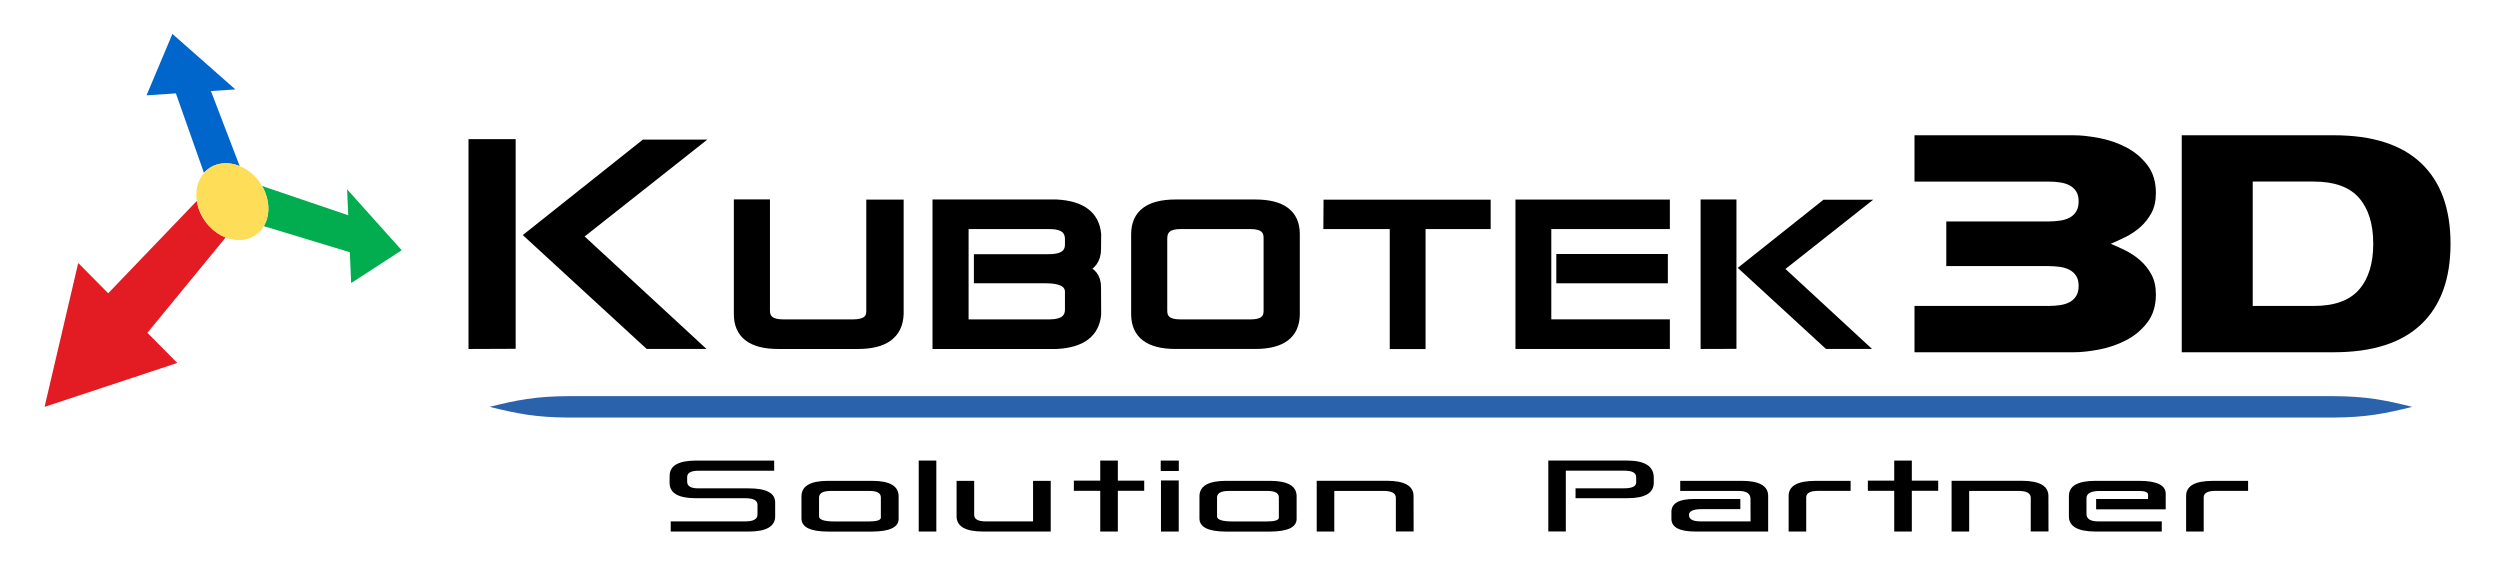 <svg width="134" height="31" viewBox="0 0 134 31" fill="none" xmlns="http://www.w3.org/2000/svg">
<path d="M9.241 1.818L7.854 5.109L9.427 5.005L10.932 9.265C10.987 9.202 11.047 9.144 11.112 9.091C11.177 9.039 11.246 8.991 11.319 8.95C11.392 8.908 11.469 8.873 11.55 8.844C11.631 8.815 11.715 8.792 11.803 8.776C11.891 8.76 11.98 8.752 12.068 8.749C12.156 8.748 12.244 8.752 12.332 8.764C12.42 8.775 12.506 8.793 12.592 8.816C12.678 8.839 12.763 8.868 12.847 8.902L11.306 4.88L12.615 4.793L9.241 1.818Z" fill="#0066CC"/>
<path d="M10.546 10.772L5.8 15.719L4.193 14.097L2.389 21.807L9.502 19.454L7.901 17.838L12.093 12.73C11.934 12.668 11.781 12.586 11.635 12.487C11.488 12.386 11.351 12.269 11.225 12.137C11.099 12.005 10.986 11.857 10.888 11.697C10.79 11.537 10.709 11.365 10.648 11.183C10.636 11.148 10.625 11.114 10.615 11.079C10.605 11.045 10.596 11.011 10.587 10.976C10.579 10.941 10.571 10.908 10.565 10.873C10.557 10.839 10.551 10.805 10.546 10.772Z" fill="#E31B23"/>
<path d="M14.043 9.967C14.059 9.995 14.075 10.023 14.09 10.051C14.105 10.08 14.12 10.109 14.134 10.138C14.148 10.168 14.162 10.197 14.175 10.227C14.189 10.258 14.201 10.289 14.214 10.319C14.278 10.481 14.323 10.643 14.351 10.802C14.379 10.963 14.388 11.121 14.382 11.274C14.374 11.429 14.351 11.577 14.31 11.72C14.27 11.862 14.211 11.997 14.139 12.121L18.75 13.52L18.822 15.173L21.531 13.413L18.605 10.147L18.665 11.538L14.043 9.967Z" fill="#01AD4E"/>
<path d="M11.807 8.776C11.718 8.791 11.634 8.814 11.553 8.843C11.472 8.873 11.395 8.908 11.322 8.949C11.249 8.991 11.18 9.039 11.115 9.091C11.051 9.144 10.99 9.202 10.935 9.265C10.855 9.357 10.785 9.46 10.727 9.571C10.668 9.683 10.621 9.803 10.588 9.931C10.554 10.059 10.532 10.194 10.526 10.335C10.519 10.476 10.527 10.623 10.549 10.772C10.555 10.806 10.56 10.84 10.567 10.874C10.574 10.908 10.581 10.942 10.59 10.977C10.598 11.011 10.607 11.045 10.618 11.08C10.628 11.114 10.638 11.149 10.65 11.184C10.712 11.365 10.793 11.538 10.89 11.697C10.987 11.858 11.101 12.006 11.227 12.137C11.353 12.27 11.491 12.388 11.637 12.487C11.783 12.587 11.937 12.669 12.095 12.731C12.194 12.77 12.294 12.801 12.396 12.824C12.496 12.846 12.597 12.861 12.699 12.867C12.8 12.873 12.9 12.871 12.999 12.859C13.098 12.848 13.195 12.827 13.291 12.798C13.386 12.768 13.475 12.731 13.559 12.686C13.642 12.642 13.719 12.589 13.79 12.532C13.862 12.474 13.927 12.411 13.986 12.342C14.044 12.274 14.097 12.2 14.143 12.122C14.216 11.998 14.273 11.863 14.315 11.72C14.355 11.578 14.379 11.429 14.386 11.275C14.393 11.121 14.383 10.963 14.355 10.803C14.327 10.643 14.282 10.482 14.218 10.32C14.206 10.289 14.193 10.258 14.18 10.228C14.166 10.198 14.152 10.168 14.139 10.139C14.125 10.11 14.11 10.081 14.094 10.052C14.079 10.024 14.063 9.995 14.047 9.968C13.976 9.845 13.895 9.728 13.807 9.622C13.72 9.514 13.624 9.415 13.522 9.326C13.421 9.236 13.313 9.155 13.201 9.084C13.088 9.014 12.971 8.952 12.852 8.903C12.769 8.869 12.684 8.84 12.598 8.816C12.512 8.793 12.425 8.776 12.337 8.765C12.25 8.754 12.161 8.749 12.074 8.75C11.982 8.751 11.894 8.76 11.807 8.776Z" fill="#FEDE58"/>
<path d="M27.382 18.439L25.369 18.447V7.716H27.382V18.439ZM28.417 12.614L34.55 7.739H37.172L30.941 12.659L37.211 18.447H34.763L28.417 12.614Z" fill="black" stroke="black" stroke-width="0.515"/>
<path d="M41.011 16.642C41.011 17.131 41.326 17.376 41.958 17.376H45.737C46.372 17.376 46.69 17.147 46.69 16.688V10.955H48.178V16.841C48.133 17.912 47.4 18.448 45.98 18.448H41.721C40.301 18.448 39.592 17.912 39.592 16.841V10.945H41.012V16.642H41.011Z" fill="black" stroke="black" stroke-width="0.515"/>
<path d="M50.24 10.95H56.629C57.963 11.021 58.675 11.557 58.765 12.556L58.758 13.352C58.758 13.892 58.499 14.25 57.981 14.423C58.499 14.545 58.758 14.868 58.758 15.393L58.765 16.841C58.675 17.845 57.963 18.38 56.629 18.448H50.24V10.95ZM56.149 13.882C56.947 13.899 57.343 13.636 57.339 13.091V12.826C57.339 12.289 56.984 12.021 56.277 12.021H51.659V17.376H56.277C56.984 17.369 57.339 17.105 57.339 16.585V15.657C57.339 15.171 56.917 14.927 56.075 14.927H52.458V13.882H56.149Z" fill="black" stroke="black" stroke-width="0.515"/>
<path d="M63.016 10.95H67.275C68.7 10.95 69.412 11.48 69.412 12.541V16.835C69.407 17.91 68.695 18.447 67.275 18.447H63.016C61.596 18.447 60.887 17.911 60.887 16.84V12.556C60.887 11.485 61.596 10.95 63.016 10.95ZM62.307 12.786V16.662C62.307 17.139 62.62 17.376 63.247 17.376H67.053C67.675 17.376 67.986 17.142 67.986 16.673V12.74C67.986 12.261 67.668 12.021 67.032 12.021H63.26C62.624 12.021 62.307 12.276 62.307 12.786Z" fill="black" stroke="black" stroke-width="0.515"/>
<path d="M79.642 10.96V12.02H76.153V18.452H74.748V12.02H71.191L71.198 10.96H79.642Z" fill="black" stroke="black" stroke-width="0.515"/>
<path d="M82.892 17.375H89.247V18.447H81.486V10.954H89.247V12.02H82.892V17.375ZM89.139 13.872V14.927H83.676V13.872H89.139Z" fill="black" stroke="black" stroke-width="0.515"/>
<path d="M92.816 18.442L91.41 18.447V10.95H92.816V18.442ZM93.54 14.372L97.826 10.965H99.658L95.304 14.402L99.685 18.447H97.974L93.54 14.372Z" fill="black" stroke="black" stroke-width="0.515"/>
<path d="M113.921 13.424C114.205 13.564 114.468 13.741 114.714 13.955C114.958 14.169 115.16 14.424 115.318 14.717C115.476 15.012 115.556 15.367 115.556 15.786C115.556 16.384 115.403 16.883 115.1 17.281C114.796 17.68 114.419 17.997 113.971 18.231C113.522 18.465 113.04 18.632 112.524 18.732C112.009 18.832 111.547 18.881 111.138 18.881H102.617V16.399H109.771C110.008 16.399 110.226 16.385 110.424 16.355C110.622 16.324 110.794 16.27 110.94 16.19C111.085 16.111 111.2 16.001 111.286 15.861C111.372 15.722 111.415 15.543 111.415 15.323C111.415 15.104 111.372 14.927 111.286 14.793C111.2 14.658 111.085 14.551 110.94 14.471C110.794 14.391 110.622 14.336 110.424 14.307C110.226 14.277 110.008 14.262 109.771 14.262H104.321V11.87H109.771C110.008 11.87 110.226 11.855 110.424 11.825C110.622 11.795 110.794 11.741 110.94 11.661C111.085 11.582 111.2 11.472 111.286 11.332C111.372 11.193 111.415 11.013 111.415 10.794C111.415 10.575 111.372 10.398 111.286 10.263C111.2 10.129 111.085 10.022 110.94 9.942C110.794 9.862 110.622 9.807 110.424 9.778C110.226 9.747 110.008 9.733 109.771 9.733H102.617V7.25H111.138C111.547 7.25 112.009 7.301 112.524 7.4C113.04 7.499 113.522 7.666 113.971 7.9C114.42 8.135 114.796 8.451 115.1 8.85C115.404 9.249 115.556 9.747 115.556 10.345C115.556 10.764 115.476 11.12 115.318 11.414C115.16 11.708 114.958 11.962 114.714 12.177C114.469 12.391 114.205 12.568 113.921 12.707C113.637 12.847 113.376 12.966 113.138 13.066C113.375 13.165 113.637 13.285 113.921 13.424Z" fill="black"/>
<path d="M116.941 7.25H125.086C127.159 7.25 128.722 7.749 129.772 8.746C130.823 9.742 131.348 11.182 131.348 13.066C131.348 14.949 130.823 16.39 129.772 17.386C128.722 18.383 127.16 18.881 125.086 18.881H116.941V7.25ZM120.746 16.399H124.015C125.125 16.399 125.934 16.108 126.443 15.525C126.952 14.942 127.206 14.122 127.206 13.066C127.206 12.009 126.951 11.189 126.443 10.606C125.934 10.023 125.125 9.732 124.015 9.732H120.746V16.399Z" fill="black"/>
<path d="M35.951 28.49V27.947H39.956C40.389 27.945 40.605 27.821 40.602 27.574V27.062C40.605 26.824 40.389 26.705 39.956 26.705H37.303C36.36 26.705 35.889 26.43 35.889 25.88L35.893 25.502C35.893 24.96 36.364 24.689 37.307 24.687H41.496V25.231H37.446C37.036 25.231 36.832 25.344 36.832 25.57V25.819C36.832 26.056 37.03 26.176 37.429 26.176H40.131C41.077 26.176 41.549 26.427 41.549 26.932V27.674C41.546 28.218 41.074 28.491 40.131 28.492H35.951V28.49Z" fill="black"/>
<path d="M48.166 26.588V27.817C48.163 28.263 47.685 28.488 46.734 28.493H44.373C43.433 28.488 42.962 28.256 42.959 27.797V26.588C42.968 26.046 43.443 25.775 44.382 25.773H46.739C47.682 25.773 48.157 26.045 48.166 26.588ZM46.613 26.314H44.525C44.115 26.316 43.907 26.431 43.901 26.661V27.673C43.898 27.856 44.171 27.948 44.718 27.95H46.577C46.999 27.95 47.211 27.881 47.214 27.745V26.661C47.215 26.431 47.014 26.316 46.613 26.314Z" fill="black"/>
<path d="M49.244 24.686H50.187V28.49H49.244V24.686Z" fill="black"/>
<path d="M52.216 25.775V27.602C52.219 27.83 52.423 27.945 52.827 27.947H55.372V25.775H56.319V28.49H52.688C51.748 28.489 51.276 28.217 51.273 27.675V25.776H52.216V25.775Z" fill="black"/>
<path d="M58.973 25.763V24.687H59.916V25.763H61.33V26.306H59.916V28.49H58.973V26.308H57.559V25.762H58.973V25.763Z" fill="black"/>
<path d="M63.184 25.245H62.215V24.687H63.184V25.245ZM62.228 25.753H63.18V28.491H62.228V25.753Z" fill="black"/>
<path d="M69.499 26.588V27.817C69.496 28.263 69.018 28.488 68.067 28.493H65.705C64.765 28.488 64.294 28.256 64.291 27.797V26.588C64.3 26.046 64.775 25.775 65.714 25.773H68.071C69.014 25.773 69.49 26.045 69.499 26.588ZM67.946 26.314H65.858C65.448 26.316 65.24 26.431 65.234 26.661V27.673C65.231 27.856 65.503 27.948 66.051 27.95H67.91C68.332 27.95 68.544 27.881 68.547 27.745V26.661C68.547 26.431 68.347 26.316 67.946 26.314Z" fill="black"/>
<path d="M71.519 28.49H70.576V25.77H74.347C75.293 25.774 75.766 26.046 75.766 26.588L75.77 28.487H74.818V26.668C74.809 26.437 74.6 26.319 74.19 26.314H71.518V28.49H71.519Z" fill="black"/>
<path d="M83.929 28.485H82.99V24.686H87.228C88.164 24.691 88.636 24.992 88.642 25.589V25.887C88.636 26.43 88.164 26.703 87.228 26.704H84.449V26.174H87.044C87.481 26.174 87.699 26.068 87.699 25.856V25.576C87.699 25.345 87.492 25.229 87.079 25.229H83.928V28.485H83.929Z" fill="black"/>
<path d="M90.06 26.314V25.773H93.355C94.294 25.773 94.767 26.039 94.773 26.57V28.491H90.89C90.022 28.491 89.588 28.265 89.588 27.813V27.438C89.588 26.979 89.989 26.748 90.791 26.746H93.282V27.29H91.208C90.756 27.29 90.529 27.396 90.526 27.608H90.53C90.53 27.834 90.74 27.947 91.159 27.947H93.83L93.826 26.743C93.826 26.457 93.614 26.314 93.193 26.314H90.06V26.314Z" fill="black"/>
<path d="M95.871 28.49V26.578C95.874 26.045 96.345 25.777 97.285 25.775H99.193V26.311H97.433C97.026 26.313 96.82 26.426 96.813 26.651V28.491H95.871V28.49Z" fill="black"/>
<path d="M101.531 25.763V24.687H102.474V25.763H103.888V26.306H102.474V28.49H101.531V26.308H100.117V25.762H101.531V25.763Z" fill="black"/>
<path d="M105.548 28.49H104.605V25.77H108.377C109.322 25.774 109.795 26.046 109.795 26.588L109.799 28.487H108.848V26.668C108.839 26.437 108.629 26.319 108.219 26.314H105.548V28.49H105.548Z" fill="black"/>
<path d="M115.871 27.947V28.49H112.307C111.373 28.485 110.901 28.218 110.893 27.691V26.588C110.893 26.046 111.364 25.775 112.307 25.773H114.668C115.601 25.777 116.073 26.003 116.082 26.451V27.3H112.352V26.746H115.135L115.139 26.521C115.136 26.385 114.979 26.316 114.668 26.316H112.553C112.074 26.316 111.835 26.446 111.835 26.704V27.546C111.835 27.815 112.048 27.948 112.472 27.947H115.871Z" fill="black"/>
<path d="M117.176 28.49V26.578C117.179 26.045 117.65 25.777 118.59 25.775H120.498V26.311H118.738C118.331 26.313 118.125 26.426 118.118 26.651V28.491H117.176V28.49Z" fill="black"/>
<path d="M26.242 21.807C27.717 22.173 28.718 22.372 30.482 22.381C38.617 22.381 79.361 22.381 79.361 22.381C79.361 22.381 117.451 22.381 125.057 22.381C126.821 22.372 127.822 22.173 129.296 21.807C127.822 21.44 126.822 21.241 125.057 21.233C117.451 21.233 79.361 21.233 79.361 21.233C79.361 21.233 38.617 21.233 30.482 21.233C28.718 21.241 27.717 21.44 26.242 21.807Z" fill="#2A62AC"/>
</svg>
